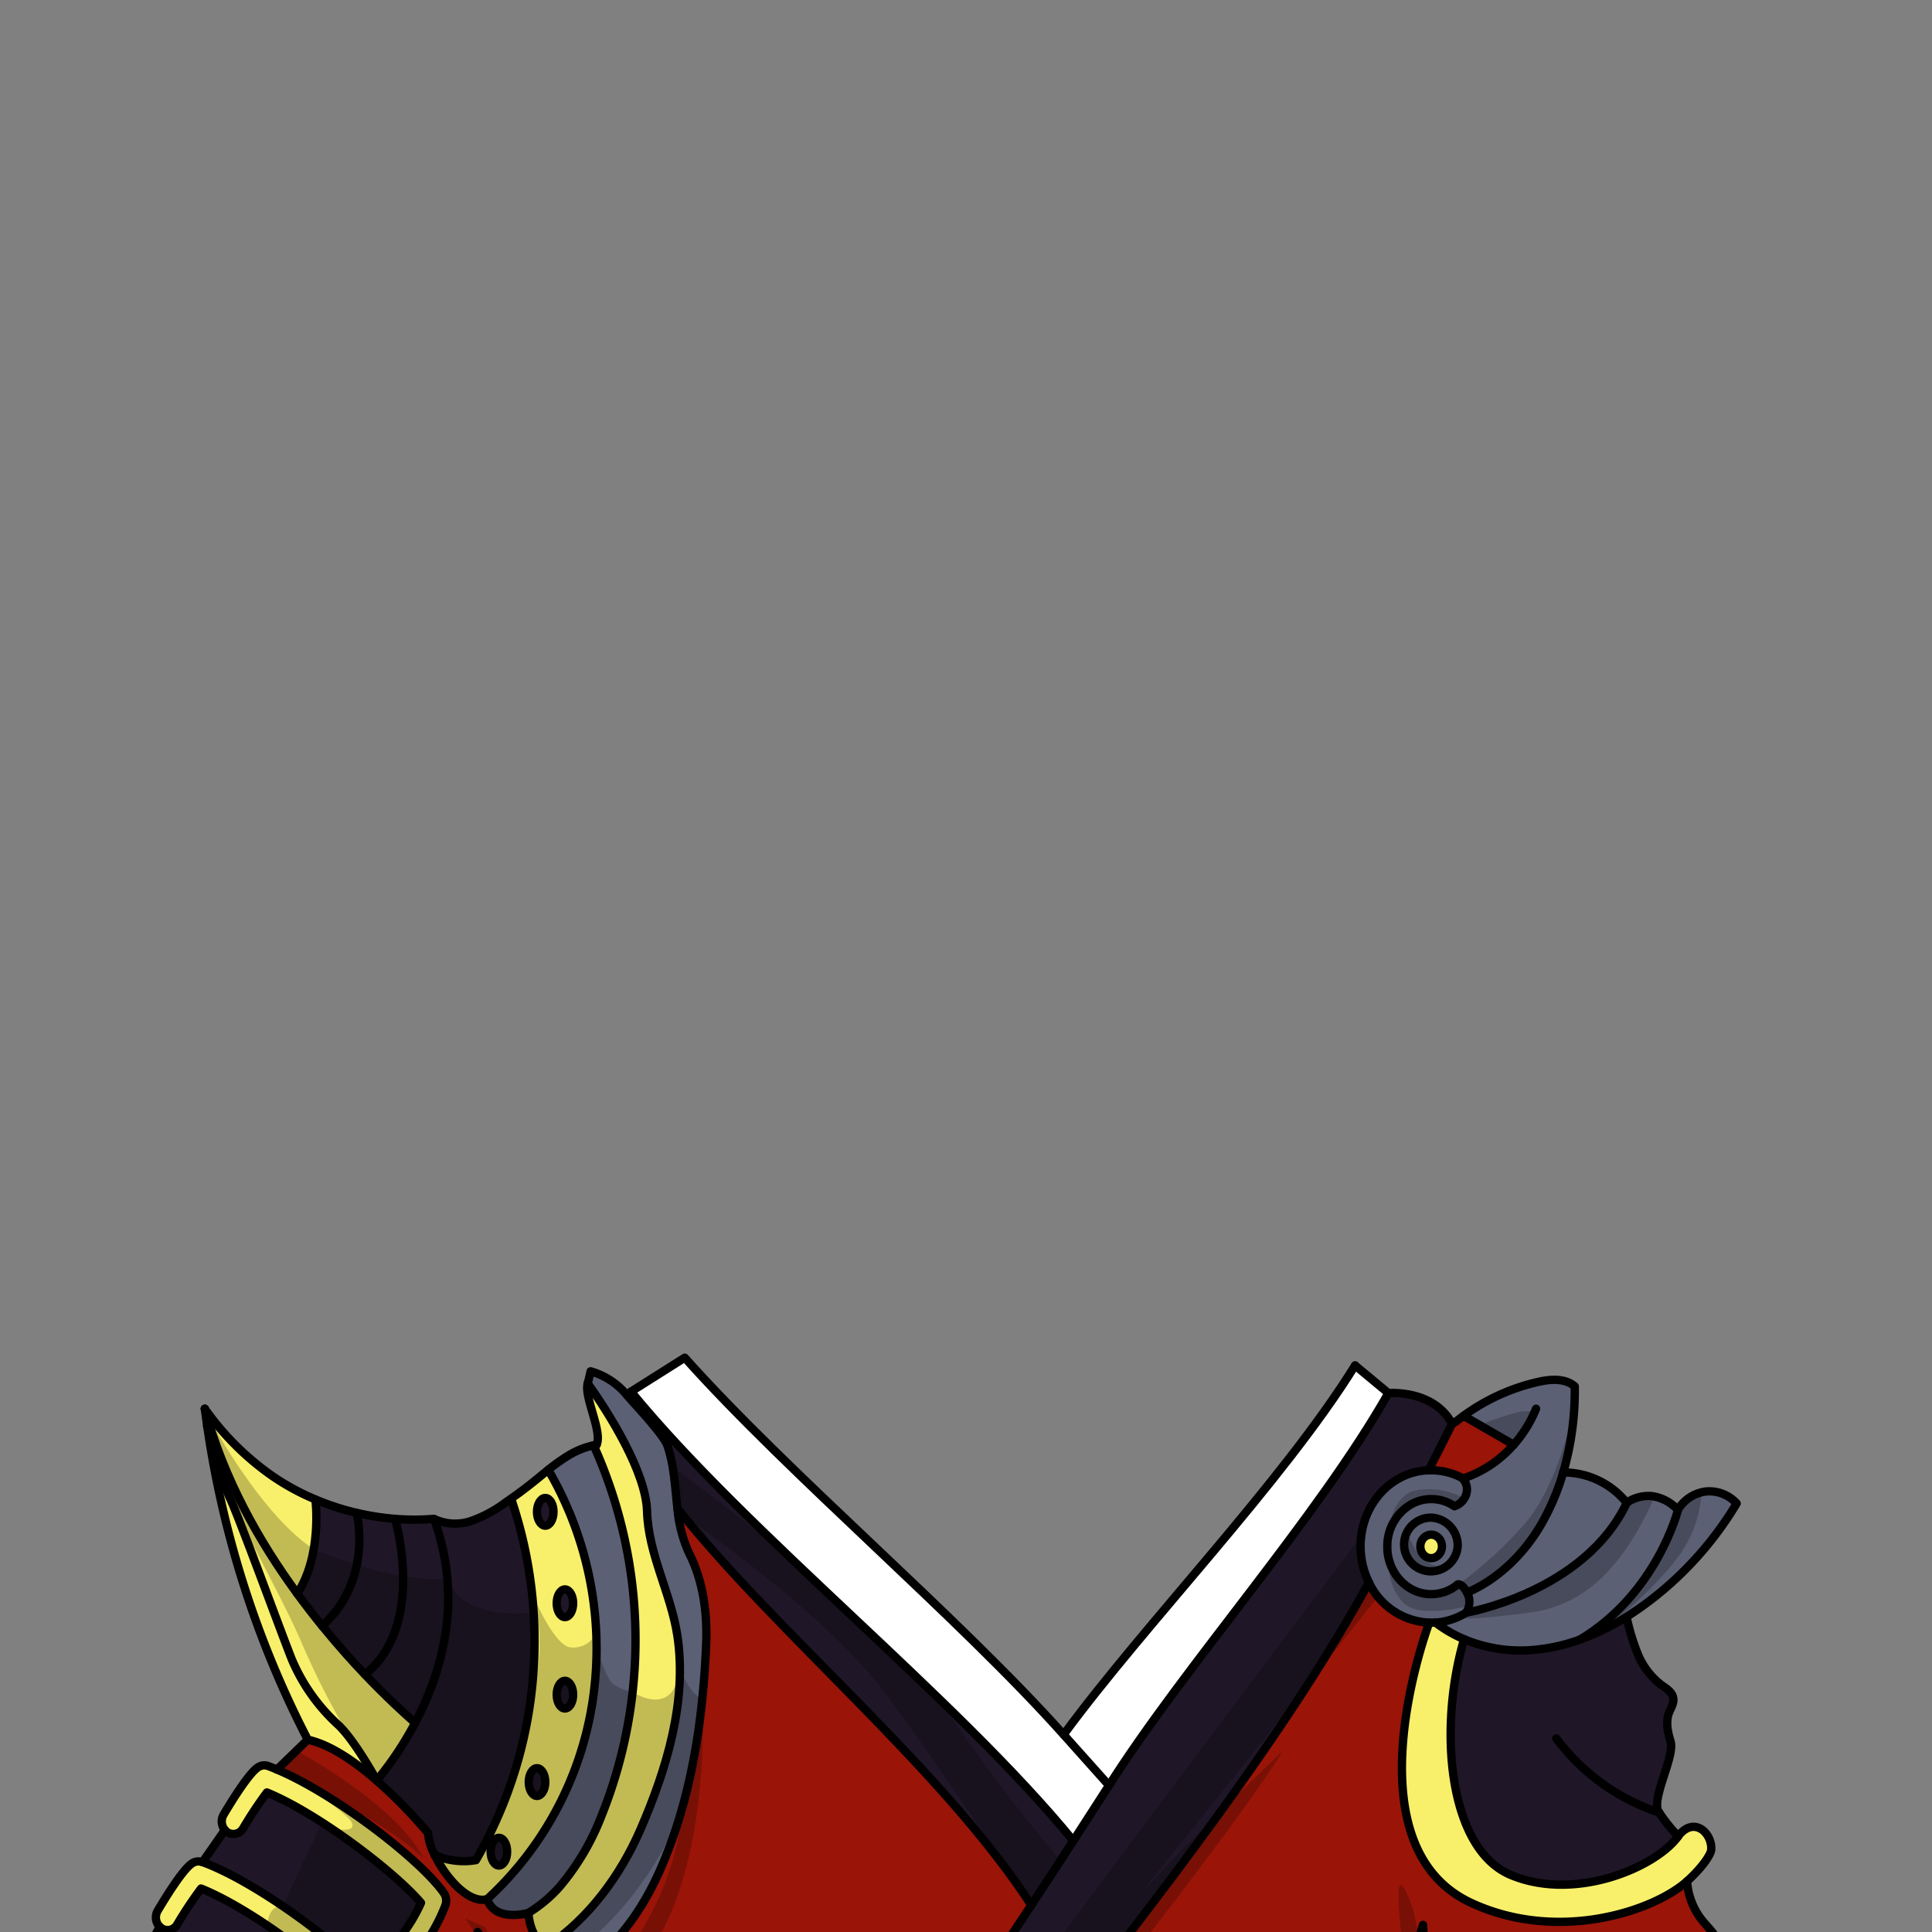 <svg xmlns="http://www.w3.org/2000/svg" viewBox="0 0 432 432">
  <rect x="0" y="0" width="432" height="432" fill="#808080" stroke="none"/>
  <defs>
    <style>.GUNDAN_OWL_OUTFIT_GUNDAN_OWL_OUTFIT_7_cls-1{isolation:isolate;}.GUNDAN_OWL_OUTFIT_GUNDAN_OWL_OUTFIT_7_cls-2{fill:#5b6074;}.GUNDAN_OWL_OUTFIT_GUNDAN_OWL_OUTFIT_7_cls-3{fill:#f8f06b;}.GUNDAN_OWL_OUTFIT_GUNDAN_OWL_OUTFIT_7_cls-4{fill:#1f1627;}.GUNDAN_OWL_OUTFIT_GUNDAN_OWL_OUTFIT_7_cls-5{fill:#9a1408;}.GUNDAN_OWL_OUTFIT_GUNDAN_OWL_OUTFIT_7_cls-6{fill:#fff;}.GUNDAN_OWL_OUTFIT_GUNDAN_OWL_OUTFIT_7_cls-7{fill:none;stroke:#000;stroke-linecap:round;stroke-linejoin:round;stroke-width:1.86px;}.GUNDAN_OWL_OUTFIT_GUNDAN_OWL_OUTFIT_7_cls-8{opacity:0.22;mix-blend-mode:multiply;}</style>
  </defs>
  <g class="GUNDAN_OWL_OUTFIT_GUNDAN_OWL_OUTFIT_7_cls-1">
    <g id="oufit">
      <path class="GUNDAN_OWL_OUTFIT_GUNDAN_OWL_OUTFIT_7_cls-2" d="M381.45,333.51a8.55,8.55,0,0,0-6.25,4.11,9.67,9.67,0,0,0-5.61-3.05,8.47,8.47,0,0,0-5.83,1.46,18.18,18.18,0,0,0-14.22-6.78A65.41,65.41,0,0,0,352.12,310c-2.22-1.93-5.41-1.67-8.2-1a45.2,45.2,0,0,0-16.65,7.61l11.21,6.47a26,26,0,0,1-11.39,7.57,3.6,3.6,0,0,1,.63,3.77,4.08,4.08,0,0,1-2.53,2.36,9.19,9.19,0,0,0-5.18-1.6,9.08,9.08,0,0,0-4.52,1.19,10.73,10.73,0,0,0-5.3,9.43c0,.18,0,.35,0,.53.25,5.62,4.55,10.11,9.81,10.11a9.21,9.21,0,0,0,5.93-2.18c.36-.16,1.32.28,2.1,1.89a5,5,0,0,1,.27.57,4.38,4.38,0,0,1-.49,3.9,14.92,14.92,0,0,1-6.83,2.22,28.72,28.72,0,0,0,6.38,3.71A32.66,32.66,0,0,0,341.83,369a40.76,40.76,0,0,0,11.31-2.33,56.06,56.06,0,0,0,10.57-5.14c1-.65,2-1.31,3-2a77.16,77.16,0,0,0,21.61-23.36A8.25,8.25,0,0,0,381.45,333.51ZM320,348.41a2.63,2.63,0,1,1,2.42-2.63A2.52,2.52,0,0,1,320,348.41Z" />
      <path class="GUNDAN_OWL_OUTFIT_GUNDAN_OWL_OUTFIT_7_cls-3" d="M322.43,345.78a2.43,2.43,0,1,0-2.42,2.63A2.53,2.53,0,0,0,322.43,345.78Z" />
      <path class="GUNDAN_OWL_OUTFIT_GUNDAN_OWL_OUTFIT_7_cls-3" d="M375.49,410.26a3.88,3.88,0,0,0-.23.33c-5,6.93-23,14.71-37.46,8.65-13.93-5.86-16.3-32.73-10.43-52.71a28.72,28.72,0,0,1-6.38-3.71c-.32,0-.66,0-1,0a3,3,0,0,1-.43,0h0s-18.75,49.7,9.49,62.7c19.39,8.92,40.62,1.82,48.15-4.88,3.44-3.07,5.34-6,5.41-7.08C382.88,410,379,406.13,375.49,410.26Z" />
      <path class="GUNDAN_OWL_OUTFIT_GUNDAN_OWL_OUTFIT_7_cls-2" d="M321,362.82c-.32,0-.66,0-1,0a3,3,0,0,1-.43,0,15.64,15.64,0,0,1-13.47-9,18.23,18.23,0,0,1-1.86-8.06c0-9.22,6.74-16.72,15.19-17H320a14.63,14.63,0,0,1,7,1.76,1,1,0,0,1,.11.15,3.6,3.6,0,0,1,.63,3.77,4.08,4.08,0,0,1-2.53,2.36,9.19,9.19,0,0,0-5.18-1.6,9.08,9.08,0,0,0-4.52,1.19,10.73,10.73,0,0,0-5.3,9.43c0,.18,0,.35,0,.53.25,5.62,4.55,10.11,9.81,10.11a9.21,9.21,0,0,0,5.93-2.18c.36-.16,1.32.28,2.1,1.89a5,5,0,0,1,.27.57,4.38,4.38,0,0,1-.49,3.9A14.92,14.92,0,0,1,321,362.82Z" />
      <path class="GUNDAN_OWL_OUTFIT_GUNDAN_OWL_OUTFIT_7_cls-4" d="M79.4,446.88C73.73,440.15,56.62,427,45,422.21a89.22,89.22,0,0,0-5.32,8,2.47,2.47,0,0,1-3.59.83l-.27-.21A50.73,50.73,0,0,0,30.28,445s1.72,4,14,12S71,467.19,71,467.19c2-3.25,4.07-6.48,6.09-9.73a2.44,2.44,0,0,1-.81-.49,3,3,0,0,1-.34-4A34.39,34.39,0,0,0,79.4,446.88Z" />
      <path class="GUNDAN_OWL_OUTFIT_GUNDAN_OWL_OUTFIT_7_cls-4" d="M90.63,431.57a35.41,35.41,0,0,0,3.5-6.12c-5.68-6.74-22.77-19.88-34.45-24.68a92.83,92.83,0,0,0-5.31,8,2.49,2.49,0,0,1-3.6.84,2.85,2.85,0,0,1-.48-.44l-5,7.17C58.2,421.1,79,436.83,84.51,444.73a2.09,2.09,0,0,1,.25.44q3-4.87,6.11-9.74A3,3,0,0,1,90.63,431.57Z" />
      <path class="GUNDAN_OWL_OUTFIT_GUNDAN_OWL_OUTFIT_7_cls-5" d="M327,330.48a1,1,0,0,1,.11.15,26,26,0,0,0,11.39-7.57l-11.21-6.47c-.56.4-1.12.83-1.67,1.27l-.9.53h0c-1.72,3.46-3.47,6.92-5.25,10.35H320A14.63,14.63,0,0,1,327,330.48Z" />
      <path class="GUNDAN_OWL_OUTFIT_GUNDAN_OWL_OUTFIT_7_cls-5" d="M402.78,478.65a194,194,0,0,1-13.43-22.78c-1.27-2.54-2.53-5.25-2.53-8.14,0-1.69.42-3.36.28-5.05s-1.05-3.5-2.59-3.75c.86-1.75.32-3.95-.69-5.58s-2.45-2.93-3.59-4.46a15.7,15.7,0,0,1-3-8.23c-7.53,6.7-28.76,13.8-48.15,4.88-28.24-13-9.49-62.7-9.49-62.7h0a15.64,15.64,0,0,1-13.47-9c-24,43.82-64.49,91.68-94.24,131.17h97.92c.35-.31.71-.63,1-.95l.3-.27.26-.25h0c-.16.49-.32,1-.49,1.45h4.17l85.76.39h4.83Z" />
      <path class="GUNDAN_OWL_OUTFIT_GUNDAN_OWL_OUTFIT_7_cls-5" d="M151.48,337.33a30.18,30.18,0,0,0,2.64,10.06c3.14,6.23,4.08,13.41,3.77,20.51-.76,17.42-3.45,35-10.49,50.69-5.11,11.4-13.46,21.67-24.65,25.32,0,0-3.8-4.34-.26-8.76h0c-4-1-4.36-7.39-4.36-7.39h0c-.4.1-7.46,2-9.19-3.1-2.71.73-5.84-1.54-8.37-4.63a27.17,27.17,0,0,1-3.34-5.21h0a13.06,13.06,0,0,1-1.51-4.93,108,108,0,0,0-11.46-11.76C79.48,394,73.88,390.07,68.82,389l-6.89,6.71C74.09,400.83,91.62,414,98.1,421.8c.43.52.81,1,1.14,1.49a3,3,0,0,1,.33,2.79,40.64,40.64,0,0,1-4.94,9.08,2.46,2.46,0,0,1-3.66.37.47.47,0,0,1-.1-.1q-3.06,4.88-6.11,9.74a3,3,0,0,1,.08,2.35,38.56,38.56,0,0,1-5,9.07,2.47,2.47,0,0,1-2,1,2.61,2.61,0,0,1-.86-.16c-2,3.25-4.06,6.48-6.09,9.73,0,0-14.42-2.2-26.68-10.18a76,76,0,0,0-2.06,7.55,54.8,54.8,0,0,1-2.42,8.63A25,25,0,0,0,38,477.52v4.6l.85,2.89H190.16q20.75-29.07,40.45-59C210.61,395.34,174.16,365.74,151.48,337.33Z" />
      <path class="GUNDAN_OWL_OUTFIT_GUNDAN_OWL_OUTFIT_7_cls-4" d="M371,405.3h0c-1.92-2.92,3.65-12.5,2.6-15.91-.63-2-1.09-4.28-.39-6.3.39-1.1,1.12-2.16,1-3.32-.19-1.42-1.56-2.21-2.67-3a16.7,16.7,0,0,1-5.38-7.21,48.81,48.81,0,0,1-2.39-8,56.06,56.06,0,0,1-10.57,5.14A40.76,40.76,0,0,1,341.83,369a32.66,32.66,0,0,1-14.46-2.49c-5.87,20-3.5,46.85,10.43,52.71,14.43,6.06,32.47-1.72,37.46-8.65A37,37,0,0,1,371,405.3Z" />
      <path class="GUNDAN_OWL_OUTFIT_GUNDAN_OWL_OUTFIT_7_cls-4" d="M310.45,311.5C294.75,339.19,265,372.41,248,399.19q-4,6.22-8,12.41c-26.2-32-72.71-68.46-98.9-100.43l-.86.84c1.6,1.91,8.12,8.72,9,11.22,1.55,4.52,1.7,9.38,2.25,14.09h0c22.68,28.41,59.13,58,79.13,88.67q-19.7,29.92-40.45,59h21.71c29.75-39.49,70.21-87.35,94.24-131.17a18.23,18.23,0,0,1-1.86-8.06c0-9.22,6.74-16.72,15.19-17,1.78-3.43,3.53-6.89,5.25-10.35C320.59,310.62,310.45,311.5,310.45,311.5Z" />
      <path class="GUNDAN_OWL_OUTFIT_GUNDAN_OWL_OUTFIT_7_cls-2" d="M154.12,347.39a30.18,30.18,0,0,1-2.64-10.06h0c-.55-4.71-.7-9.57-2.25-14.09-.86-2.5-7.38-9.31-9-11.22a16.2,16.2,0,0,0-8.17-5.38c-.19.91-.41,1.82-.66,2.72,4.89,6.82,13,19.88,13.26,28.5.28,9.8,5.36,18.37,6.8,28,2.18,14.62-2.44,29.75-8.24,43.15-4.57,10.53-11.67,20-20.74,26.1h0c-3.54,4.42.26,8.76.26,8.76,11.19-3.65,19.54-13.92,24.65-25.32,7-15.7,9.73-33.27,10.49-50.69C158.2,360.8,157.26,353.62,154.12,347.39Z" />
      <path class="GUNDAN_OWL_OUTFIT_GUNDAN_OWL_OUTFIT_7_cls-2" d="M134.46,406.13a105.7,105.7,0,0,0-1.72-82.95,18.25,18.25,0,0,0-5.75,2.34,40.52,40.52,0,0,0-4.4,3.14,79.2,79.2,0,0,1,9.88,52,75.54,75.54,0,0,1-23.54,44c1.73,5.12,8.79,3.2,9.19,3.1h0a30.61,30.61,0,0,0,7.12-6A55.23,55.23,0,0,0,134.46,406.13Z" />
      <path class="GUNDAN_OWL_OUTFIT_GUNDAN_OWL_OUTFIT_7_cls-4" d="M111.56,410.93c-1,0-1.85,1.4-1.85,3.12s.83,3.09,1.85,3.09,1.84-1.38,1.84-3.09S112.57,410.93,111.56,410.93Z" />
      <path class="GUNDAN_OWL_OUTFIT_GUNDAN_OWL_OUTFIT_7_cls-4" d="M126.32,361.59c1,0,1.85-1.39,1.85-3.1s-.83-3.1-1.85-3.1-1.84,1.39-1.84,3.1S125.31,361.59,126.32,361.59Z" />
      <path class="GUNDAN_OWL_OUTFIT_GUNDAN_OWL_OUTFIT_7_cls-4" d="M126.32,375.83c-1,0-1.84,1.39-1.84,3.1s.83,3.1,1.84,3.1,1.85-1.38,1.85-3.1S127.34,375.83,126.32,375.83Z" />
      <path class="GUNDAN_OWL_OUTFIT_GUNDAN_OWL_OUTFIT_7_cls-4" d="M121.93,335c-1,0-1.86,1.39-1.86,3.1s.84,3.1,1.86,3.1,1.84-1.39,1.84-3.1S122.94,335,121.93,335Z" />
      <path class="GUNDAN_OWL_OUTFIT_GUNDAN_OWL_OUTFIT_7_cls-4" d="M120.07,395.37c-1,0-1.84,1.39-1.84,3.1s.82,3.11,1.84,3.11,1.86-1.4,1.86-3.11S121.09,395.37,120.07,395.37Z" />
      <path class="GUNDAN_OWL_OUTFIT_GUNDAN_OWL_OUTFIT_7_cls-4" d="M114.26,335.15q-.47.36-1,.69a29.14,29.14,0,0,1-7.74,4.24,11.08,11.08,0,0,1-8.5-.41,55.32,55.32,0,0,1-8.73,0,59.57,59.57,0,0,1-8.58-1.35,57.07,57.07,0,0,1-9.22-3s1.61,12.37-4.06,21.07q2.77,3.81,5.57,7.21c3.33,4.09,6.59,7.73,9.56,10.87,4.75,5,8.79,8.68,11.22,10.81a76.29,76.29,0,0,1-8.58,12.88A108,108,0,0,1,95.7,409.88a13.06,13.06,0,0,0,1.51,4.93h0a16.28,16.28,0,0,0,9.21,1.12,97.49,97.49,0,0,0,12.88-42.41A98.76,98.76,0,0,0,114.26,335.15Z" />
      <path class="GUNDAN_OWL_OUTFIT_GUNDAN_OWL_OUTFIT_7_cls-6" d="M303,305.32c-16.31,26.24-47,57.77-65.17,82.54-23.34-26.15-61.36-58.14-84.7-84.27l-12,7.58c26.19,32,72.7,68.46,98.9,100.43q4-6.18,8-12.41c17-26.78,46.79-60,62.49-87.69Z" />
      <path class="GUNDAN_OWL_OUTFIT_GUNDAN_OWL_OUTFIT_7_cls-3" d="M84.51,444.73C79,436.83,58.2,421.1,45.27,416.36l-.08,0a2.47,2.47,0,0,0-1.92.11c-.56.29-2.26,1.13-8,10.75a3,3,0,0,0,.51,3.68l.27.21a2.47,2.47,0,0,0,3.59-.83,89.22,89.22,0,0,1,5.32-8C56.62,427,73.73,440.15,79.4,446.88A34.39,34.39,0,0,1,75.89,453a3,3,0,0,0,.34,4,2.44,2.44,0,0,0,.81.49,2.61,2.61,0,0,0,.86.16,2.47,2.47,0,0,0,2-1,38.56,38.56,0,0,0,5-9.07,3,3,0,0,0-.08-2.35A2.09,2.09,0,0,0,84.51,444.73Z" />
      <path class="GUNDAN_OWL_OUTFIT_GUNDAN_OWL_OUTFIT_7_cls-3" d="M98.1,421.8c-6.48-7.82-24-21-36.17-26.12-.68-.3-1.36-.57-2-.8A2.47,2.47,0,0,0,58,395c-.55.28-2.26,1.14-8,10.75a3,3,0,0,0,.29,3.45,2.85,2.85,0,0,0,.48.44,2.49,2.49,0,0,0,3.6-.84,92.83,92.83,0,0,1,5.31-8c11.68,4.8,28.77,17.94,34.45,24.68a35.41,35.41,0,0,1-3.5,6.12,3,3,0,0,0,.24,3.86.47.47,0,0,0,.1.1,2.46,2.46,0,0,0,3.66-.37,40.64,40.64,0,0,0,4.94-9.08,3,3,0,0,0-.33-2.79C98.91,422.81,98.53,422.32,98.1,421.8Z" />
      <path class="GUNDAN_OWL_OUTFIT_GUNDAN_OWL_OUTFIT_7_cls-3" d="M151.48,365.89c-1.44-9.67-6.52-18.24-6.8-28-.25-8.62-8.37-21.68-13.26-28.5-.82,3.16,3.33,10.77,2,13.71l-.66.12a105.7,105.7,0,0,1,1.72,82.95,55.23,55.23,0,0,1-9.2,15.61,30.61,30.61,0,0,1-7.12,6s.38,6.42,4.36,7.39c9.07-6.05,16.17-15.57,20.74-26.1C149,395.64,153.66,380.51,151.48,365.89Z" />
      <path class="GUNDAN_OWL_OUTFIT_GUNDAN_OWL_OUTFIT_7_cls-3" d="M122.59,328.66c-1,.8-2,1.63-3,2.44-1.73,1.39-3.51,2.75-5.32,4a98.76,98.76,0,0,1,5,38.38,97.49,97.49,0,0,1-12.88,42.41,16.28,16.28,0,0,1-9.21-1.12,27.17,27.17,0,0,0,3.34,5.21c2.53,3.09,5.66,5.36,8.37,4.63a75.54,75.54,0,0,0,23.54-44A79.2,79.2,0,0,0,122.59,328.66Zm-11,88.48c-1,0-1.85-1.38-1.85-3.09s.83-3.12,1.85-3.12,1.84,1.4,1.84,3.12S112.57,417.14,111.56,417.14Zm8.51-15.56c-1,0-1.84-1.4-1.84-3.11s.82-3.1,1.84-3.1,1.86,1.39,1.86,3.1S121.09,401.58,120.07,401.58Zm1.86-60.43c-1,0-1.86-1.39-1.86-3.1s.84-3.1,1.86-3.1,1.84,1.39,1.84,3.1S122.94,341.15,121.93,341.15ZM126.32,382c-1,0-1.84-1.38-1.84-3.1s.83-3.1,1.84-3.1,1.85,1.39,1.85,3.1S127.34,382,126.32,382Zm0-20.44c-1,0-1.84-1.39-1.84-3.1s.83-3.1,1.84-3.1,1.85,1.39,1.85,3.1S127.34,361.59,126.32,361.59Z" />
      <path class="GUNDAN_OWL_OUTFIT_GUNDAN_OWL_OUTFIT_7_cls-3" d="M46.33,318.86v0A221.83,221.83,0,0,0,68.82,389c5.06,1.1,10.66,5,15.42,9.15h0a76.29,76.29,0,0,0,8.58-12.88c-2.43-2.13-6.47-5.82-11.22-10.81-3-3.14-6.23-6.78-9.56-10.87q-2.79-3.4-5.57-7.21c5.67-8.7,4.06-21.07,4.06-21.07A53.2,53.2,0,0,1,60.84,330a61.74,61.74,0,0,1-15.05-15v0C46,316.27,46.14,317.55,46.33,318.86Z" />
      <path class="GUNDAN_OWL_OUTFIT_GUNDAN_OWL_OUTFIT_7_cls-7" d="M310.45,311.5C294.75,339.19,265,372.41,248,399.19q-4,6.22-8,12.41-4.66,7.22-9.4,14.4-19.7,29.92-40.45,59" />
      <path class="GUNDAN_OWL_OUTFIT_GUNDAN_OWL_OUTFIT_7_cls-7" d="M211.87,485c29.75-39.49,70.21-87.35,94.24-131.17" />
      <path class="GUNDAN_OWL_OUTFIT_GUNDAN_OWL_OUTFIT_7_cls-7" d="M237.83,387.86c18.18-24.77,48.86-56.3,65.17-82.54" />
      <path class="GUNDAN_OWL_OUTFIT_GUNDAN_OWL_OUTFIT_7_cls-7" d="M140.25,312l.86-.84,12-7.58c23.34,26.13,61.36,58.12,84.7,84.27,3.37,3.77,6.74,7.56,10.13,11.33" />
      <path class="GUNDAN_OWL_OUTFIT_GUNDAN_OWL_OUTFIT_7_cls-7" d="M240,411.6c-26.2-32-72.71-68.46-98.9-100.43" />
      <path class="GUNDAN_OWL_OUTFIT_GUNDAN_OWL_OUTFIT_7_cls-7" d="M151.48,337.33c22.68,28.41,59.12,58,79.13,88.67" />
      <path class="GUNDAN_OWL_OUTFIT_GUNDAN_OWL_OUTFIT_7_cls-7" d="M61.93,395.68,68.82,389c5.06,1.1,10.66,5,15.42,9.15A108,108,0,0,1,95.7,409.88a13.06,13.06,0,0,0,1.51,4.93" />
      <path class="GUNDAN_OWL_OUTFIT_GUNDAN_OWL_OUTFIT_7_cls-7" d="M118.12,427.76c-.4.1-7.46,2-9.19-3.1-2.71.73-5.84-1.54-8.37-4.63a27.17,27.17,0,0,1-3.34-5.21" />
      <path class="GUNDAN_OWL_OUTFIT_GUNDAN_OWL_OUTFIT_7_cls-7" d="M122.5,435.14c-4-1-4.36-7.39-4.36-7.39" />
      <path class="GUNDAN_OWL_OUTFIT_GUNDAN_OWL_OUTFIT_7_cls-7" d="M133.4,323.06c1.35-2.94-2.8-10.55-2-13.71.25-.9.47-1.81.66-2.72a16.2,16.2,0,0,1,8.17,5.38c1.6,1.91,8.12,8.72,9,11.22,1.55,4.52,1.7,9.38,2.25,14.09h0a30.18,30.18,0,0,0,2.64,10.06c3.14,6.23,4.08,13.41,3.77,20.51-.76,17.42-3.45,35-10.49,50.69-5.11,11.4-13.46,21.67-24.65,25.32,0,0-3.8-4.34-.26-8.76" />
      <path class="GUNDAN_OWL_OUTFIT_GUNDAN_OWL_OUTFIT_7_cls-7" d="M131.42,309.35c4.89,6.82,13,19.88,13.26,28.5.28,9.8,5.36,18.37,6.8,28,2.18,14.62-2.44,29.75-8.24,43.15-4.57,10.53-11.67,20-20.74,26.1h0" />
      <path class="GUNDAN_OWL_OUTFIT_GUNDAN_OWL_OUTFIT_7_cls-7" d="M132.74,323.18a105.7,105.7,0,0,1,1.72,82.95,55.23,55.23,0,0,1-9.2,15.61,30.61,30.61,0,0,1-7.12,6h0" />
      <path class="GUNDAN_OWL_OUTFIT_GUNDAN_OWL_OUTFIT_7_cls-7" d="M122.59,328.66a79.2,79.2,0,0,1,9.88,52,75.54,75.54,0,0,1-23.54,44" />
      <path class="GUNDAN_OWL_OUTFIT_GUNDAN_OWL_OUTFIT_7_cls-7" d="M97.21,414.81h0a16.28,16.28,0,0,0,9.21,1.12,97.49,97.49,0,0,0,12.88-42.41,98.76,98.76,0,0,0-5-38.38" />
      <path class="GUNDAN_OWL_OUTFIT_GUNDAN_OWL_OUTFIT_7_cls-7" d="M133.4,323.06l-.66.12a18.25,18.25,0,0,0-5.75,2.34,40.52,40.52,0,0,0-4.4,3.14c-1,.8-2,1.63-3,2.44-1.73,1.39-3.51,2.75-5.32,4q-.47.36-1,.69a29.14,29.14,0,0,1-7.74,4.24,11.08,11.08,0,0,1-8.5-.41,55.32,55.32,0,0,1-8.73,0,59.57,59.57,0,0,1-8.58-1.35,57.07,57.07,0,0,1-9.22-3A53.2,53.2,0,0,1,60.84,330a61.74,61.74,0,0,1-15.05-15" />
      <path class="GUNDAN_OWL_OUTFIT_GUNDAN_OWL_OUTFIT_7_cls-7" d="M46.34,318.89A221.83,221.83,0,0,0,68.82,389" />
      <path class="GUNDAN_OWL_OUTFIT_GUNDAN_OWL_OUTFIT_7_cls-7" d="M45.8,315c.17,1.31.34,2.59.53,3.9" />
      <path class="GUNDAN_OWL_OUTFIT_GUNDAN_OWL_OUTFIT_7_cls-7" d="M97.06,339.67c6.57,18,1.76,34.23-4.24,45.57a76.29,76.29,0,0,1-8.58,12.88" />
      <path class="GUNDAN_OWL_OUTFIT_GUNDAN_OWL_OUTFIT_7_cls-7" d="M92.82,385.24c-2.43-2.13-6.47-5.82-11.22-10.81-3-3.14-6.23-6.78-9.56-10.87q-2.79-3.4-5.57-7.21C58,344.8,50,330.64,45.8,315v0" />
      <path class="GUNDAN_OWL_OUTFIT_GUNDAN_OWL_OUTFIT_7_cls-7" d="M90.87,435.43a.47.47,0,0,0,.1.1,2.46,2.46,0,0,0,3.66-.37,40.64,40.64,0,0,0,4.94-9.08,3,3,0,0,0-.33-2.79c-.33-.48-.71-1-1.14-1.49-6.48-7.82-24-21-36.17-26.12-.68-.3-1.36-.57-2-.8A2.47,2.47,0,0,0,58,395c-.55.28-2.26,1.14-8,10.75a3,3,0,0,0,.29,3.45,2.85,2.85,0,0,0,.48.44,2.49,2.49,0,0,0,3.6-.84,92.83,92.83,0,0,1,5.31-8c11.68,4.8,28.77,17.94,34.45,24.68a35.41,35.41,0,0,1-3.5,6.12A3,3,0,0,0,90.87,435.43Z" />
      <path class="GUNDAN_OWL_OUTFIT_GUNDAN_OWL_OUTFIT_7_cls-7" d="M84.76,445.17a2.09,2.09,0,0,0-.25-.44C79,436.83,58.2,421.1,45.27,416.36l-.08,0a2.47,2.47,0,0,0-1.92.11c-.56.29-2.26,1.13-8,10.75a3,3,0,0,0,.51,3.68l.27.21a2.47,2.47,0,0,0,3.59-.83,89.22,89.22,0,0,1,5.32-8C56.62,427,73.73,440.15,79.4,446.88A34.39,34.39,0,0,1,75.89,453a3,3,0,0,0,.34,4,2.44,2.44,0,0,0,.81.49,2.61,2.61,0,0,0,.86.16,2.49,2.49,0,0,0,2-1,39,39,0,0,0,5-9.08A3,3,0,0,0,84.76,445.17Z" />
      <path class="GUNDAN_OWL_OUTFIT_GUNDAN_OWL_OUTFIT_7_cls-7" d="M50.29,409.19l-5,7.17" />
      <path class="GUNDAN_OWL_OUTFIT_GUNDAN_OWL_OUTFIT_7_cls-7" d="M77,457.46c-2,3.25-4.06,6.48-6.09,9.73,0,0-14.42-2.2-26.68-10.18s-14-12-14-12a50.73,50.73,0,0,1,5.49-14.18" />
      <path class="GUNDAN_OWL_OUTFIT_GUNDAN_OWL_OUTFIT_7_cls-7" d="M44.27,457a76,76,0,0,0-2.06,7.55,54.8,54.8,0,0,1-2.42,8.63A25,25,0,0,0,38,477.52v4.6l.85,2.89H315.07l85.76.39h4.83l-2.88-6.75a194,194,0,0,1-13.43-22.78c-1.27-2.54-2.53-5.25-2.53-8.14,0-1.69.42-3.36.28-5.05s-1.05-3.5-2.59-3.75c.86-1.75.32-3.95-.69-5.58s-2.45-2.93-3.59-4.46a15.7,15.7,0,0,1-3-8.23" />
      <path class="GUNDAN_OWL_OUTFIT_GUNDAN_OWL_OUTFIT_7_cls-7" d="M120.32,459.85c-.23-.6-7.73-19.56-10.61-23.67L106.79,432" />
      <path class="GUNDAN_OWL_OUTFIT_GUNDAN_OWL_OUTFIT_7_cls-7" d="M70.53,335.28s1.61,12.37-4.06,21.07" />
      <path class="GUNDAN_OWL_OUTFIT_GUNDAN_OWL_OUTFIT_7_cls-7" d="M79.75,338.29s3.79,14.92-7.71,25.27" />
      <path class="GUNDAN_OWL_OUTFIT_GUNDAN_OWL_OUTFIT_7_cls-7" d="M88.33,339.64s7.07,23.76-6.72,34.77" />
      <path class="GUNDAN_OWL_OUTFIT_GUNDAN_OWL_OUTFIT_7_cls-7" d="M84.24,398.12s-4.94-9.05-8.68-12.49a41.87,41.87,0,0,1-10.3-14.57c-2.36-5.91-11.72-31.57-13.72-35.78s-5-15.67-5.2-16.39v0" />
      <path class="GUNDAN_OWL_OUTFIT_GUNDAN_OWL_OUTFIT_7_cls-7" d="M123.77,338.05c0,1.71-.83,3.1-1.84,3.1s-1.86-1.39-1.86-3.1.84-3.1,1.86-3.1S123.77,336.34,123.77,338.05Z" />
      <ellipse class="GUNDAN_OWL_OUTFIT_GUNDAN_OWL_OUTFIT_7_cls-7" cx="126.32" cy="358.49" rx="1.84" ry="3.1" />
      <ellipse class="GUNDAN_OWL_OUTFIT_GUNDAN_OWL_OUTFIT_7_cls-7" cx="126.32" cy="378.93" rx="1.84" ry="3.1" />
      <path class="GUNDAN_OWL_OUTFIT_GUNDAN_OWL_OUTFIT_7_cls-7" d="M121.93,398.47c0,1.71-.84,3.11-1.86,3.11s-1.84-1.4-1.84-3.11.82-3.1,1.84-3.1S121.93,396.76,121.93,398.47Z" />
      <path class="GUNDAN_OWL_OUTFIT_GUNDAN_OWL_OUTFIT_7_cls-7" d="M113.4,414.05c0,1.71-.83,3.09-1.84,3.09s-1.85-1.38-1.85-3.09.83-3.11,1.85-3.11S113.4,412.33,113.4,414.05Z" />
      <path class="GUNDAN_OWL_OUTFIT_GUNDAN_OWL_OUTFIT_7_cls-7" d="M324.69,318.38c-1.72,3.46-3.47,6.92-5.25,10.35" />
      <ellipse class="GUNDAN_OWL_OUTFIT_GUNDAN_OWL_OUTFIT_7_cls-7" cx="320.01" cy="345.78" rx="2.42" ry="2.63" />
      <path class="GUNDAN_OWL_OUTFIT_GUNDAN_OWL_OUTFIT_7_cls-7" d="M325.94,345.78a6,6,0,1,1-5.93-6.43A6.2,6.2,0,0,1,325.94,345.78Z" />
      <path class="GUNDAN_OWL_OUTFIT_GUNDAN_OWL_OUTFIT_7_cls-7" d="M327.82,360.6a14.92,14.92,0,0,1-6.83,2.22c-.32,0-.66,0-1,0a3,3,0,0,1-.43,0,15.64,15.64,0,0,1-13.47-9,18.23,18.23,0,0,1-1.86-8.06c0-9.22,6.74-16.72,15.19-17H320a14.63,14.63,0,0,1,7,1.76,1,1,0,0,1,.11.15,3.6,3.6,0,0,1,.63,3.77,4.08,4.08,0,0,1-2.53,2.36,9.19,9.19,0,0,0-5.18-1.6,9.08,9.08,0,0,0-4.52,1.19,10.73,10.73,0,0,0-5.3,9.43c0,.18,0,.35,0,.53.25,5.62,4.55,10.11,9.81,10.11a9.21,9.21,0,0,0,5.93-2.18c.36-.16,1.32.28,2.1,1.89a5,5,0,0,1,.27.57A4.38,4.38,0,0,1,327.82,360.6Z" />
      <path class="GUNDAN_OWL_OUTFIT_GUNDAN_OWL_OUTFIT_7_cls-7" d="M343.46,315a27.52,27.52,0,0,1-5,8.05,26,26,0,0,1-11.39,7.57" />
      <path class="GUNDAN_OWL_OUTFIT_GUNDAN_OWL_OUTFIT_7_cls-7" d="M321,362.82a28.72,28.72,0,0,0,6.38,3.71A32.66,32.66,0,0,0,341.83,369a40.76,40.76,0,0,0,11.31-2.33,56.06,56.06,0,0,0,10.57-5.14c1-.65,2-1.31,3-2a77.16,77.16,0,0,0,21.61-23.36,8.25,8.25,0,0,0-6.9-2.67,8.55,8.55,0,0,0-6.25,4.11,9.67,9.67,0,0,0-5.61-3.05,8.47,8.47,0,0,0-5.83,1.46,18.18,18.18,0,0,0-14.22-6.78" />
      <path class="GUNDAN_OWL_OUTFIT_GUNDAN_OWL_OUTFIT_7_cls-7" d="M327.82,360.6s26.43-4.51,35.94-24.57" />
      <path class="GUNDAN_OWL_OUTFIT_GUNDAN_OWL_OUTFIT_7_cls-7" d="M353.14,366.69c17.39-10.32,22.06-29.07,22.06-29.07" />
      <line class="GUNDAN_OWL_OUTFIT_GUNDAN_OWL_OUTFIT_7_cls-7" x1="327.27" y1="316.59" x2="338.48" y2="323.06" />
      <path class="GUNDAN_OWL_OUTFIT_GUNDAN_OWL_OUTFIT_7_cls-7" d="M303,305.32l7.45,6.18s10.14-.88,14.24,6.88h0l.9-.53c.55-.44,1.11-.87,1.67-1.27A45.2,45.2,0,0,1,343.92,309c2.79-.63,6-.89,8.2,1a65.41,65.41,0,0,1-2.58,19.23,53.45,53.45,0,0,1-4.74,11.3c-3.93,6.9-9.85,12.62-16.76,15.58" />
      <path class="GUNDAN_OWL_OUTFIT_GUNDAN_OWL_OUTFIT_7_cls-7" d="M327.37,366.53c-5.87,20-3.5,46.85,10.43,52.71,14.43,6.06,32.47-1.72,37.46-8.65a3.88,3.88,0,0,1,.23-.33c3.51-4.13,7.39-.23,7.14,3.32-.07,1.11-2,4-5.41,7.08-7.53,6.7-28.76,13.8-48.15,4.88-28.24-13-9.49-62.7-9.49-62.7" />
      <path class="GUNDAN_OWL_OUTFIT_GUNDAN_OWL_OUTFIT_7_cls-7" d="M363.71,361.55a48.81,48.81,0,0,0,2.39,8,16.7,16.7,0,0,0,5.38,7.21c1.11.79,2.48,1.58,2.67,3,.16,1.16-.57,2.22-1,3.32-.7,2-.24,4.27.39,6.3,1.05,3.41-4.52,13-2.6,15.91" />
      <path class="GUNDAN_OWL_OUTFIT_GUNDAN_OWL_OUTFIT_7_cls-7" d="M375.26,410.59A37,37,0,0,1,371,405.3" />
      <path class="GUNDAN_OWL_OUTFIT_GUNDAN_OWL_OUTFIT_7_cls-7" d="M371,405.3h0a47.17,47.17,0,0,1-23-16.58" />
      <path class="GUNDAN_OWL_OUTFIT_GUNDAN_OWL_OUTFIT_7_cls-7" d="M311.48,452.62l6.71-22.21a137.81,137.81,0,0,1-6.79,53.13h0" />
      <g class="GUNDAN_OWL_OUTFIT_GUNDAN_OWL_OUTFIT_7_cls-8">
        <path d="M46,315.7s11.69,22.56,24.15,30.7c8.34,3.54,19.32,7,29.89,6.69,3.9,9.85,19.49,7.43,19.49,7.43s3.08,26.63-13.1,55.42a65,65,0,0,1-9.21-.48l-1.92-5.88S87,399.6,84.07,398C81.84,394,74.61,384,67.52,367.5S43.93,325.06,46,315.7Z" />
        <path d="M119,356.35s4.83,11.64,8.56,12a5.54,5.54,0,0,0,5.36-2.55s2,9.39,4.39,10.89a10.89,10.89,0,0,0,4.21,1.67s9.18,6.19,10.56-5.36c2.2,6.08,5,7,5,7s1.57,27.39-7.06,47.69-25.18,24.9-25.18,24.9,25.15-17.85,27.71-48.15c-8.26,21-25,35-31.25,35.07l1.25-4.42s-4.53-1.19-4.26-7.84c-5.13,1.68-8,.69-9.63-3-3.31,1.18-11.49-6.55-11.45-9.7C104.51,413.48,126.82,380.88,119,356.35Z" />
        <path d="M120.76,459.85s-3.79-11.45-4.7-14.68-7.69-14.31-7.69-14.31L104,428.94s7.21,10.23,9.59,17.13,4.11,11.23,4.11,11.23-9.1-6.6-16.37-9.85-10.46,0-10.46,0,15.42,3.45,20.71,10.63,5.93,9.92,5.93,9.92S99.11,457.6,93,462.32s-8.62,11.62-8,11.62,18-.76,25.24,0,8,.88,8,.88l-2.36,8.86.19,1.33h3.09s.32-6.45,1.18-12.06A75,75,0,0,0,120.76,459.85Z" />
        <path d="M72,407.47,63.2,426.2s-3.06-.6-3.43,4.34c-3.88,6.62-12.92,16.56-15.5,26.47-1.92,11.12-3.56,21.77-3.56,21.77s5.8-14.73,9.58-15.67l3.79-.94s10.74,6.07,16.36,4.93c6-8.63,6.6-9.64,6.6-9.64s2.42,1.08,5-4.11,3.5-6,2.74-8.18c5.1-8.13,5.88-10,5.88-10s1.74,2.85,4.9-1.28,4.19-6.92,4.23-9.21-15.87-16-21.33-19.55-10.53-6.51-10.53-6.51,19.49,9.56,26.76,16.92c-6.06-12.15-28.4-24.07-28.4-24.07l-4.14,4S72.61,401.73,77.34,406,74.21,409.6,72,407.47Z" />
        <path d="M306.46,484.54s.18,1.15,3.36-14.87a194.35,194.35,0,0,0,3.79-32.95c0-3.55-2.77-22.32,1.46-12.21s2.66,34.53,2.66,35.18-2.66,13.79-2.66,13.79,9.45-19.17,13.81-29.41c-2.91,19.17-7.83,28.73-7.83,28.73s23-13,36.43-17.44,22.06,2,22.06,2-49.09,13.62-55,22.94c-3,2.89-3.47,4.71-3.47,4.71Z" />
        <path d="M150.4,328s47.24,34.19,62,55.59,24.75,32.29,24.75,32.29L230.61,426s-18.45-28.25-32.4-47.07S152,338.29,152,338.29Z" />
        <path d="M304.25,343.6s-48.8,64.84-75.46,100.71-33,40.7-33,40.7h19.69s56.71-70.07,71.43-93.56C262.47,414.79,254,424.66,254,424.66L308.15,357S303,350.83,304.25,343.6Z" />
        <path d="M310.45,349.42s-.11,5.86,3.62,9.2,14.4.44,14.4.44.23-3.61-2.22-4.88C323.25,356.16,315.51,359.43,310.45,349.42Z" />
        <path d="M314.83,342.63s1.17,5.11,4.91,7,5.69-2,5.69-2-2.86,5.56-6.72,4.52S312.81,347.57,314.83,342.63Z" />
        <path d="M327.09,334.89a16,16,0,0,0-10.56-1.62c-5.77,1.23-6.08,10.08-6.08,10.08s2.08-8,9.29-7.87a15,15,0,0,1,5.69,1.2S327.16,336.37,327.09,334.89Z" />
        <path d="M351.38,317.19s-3.33,15.23-10.24,23.3a91.72,91.72,0,0,1-14.89,13.69s1.92,1.11,2.23,1.95C339,350,343.66,344,346.88,337.62S351.38,317.19,351.38,317.19Z" />
        <path d="M363.76,336s3.16-2.64,6.27-1.38c-7.08,15.69-15.44,24.33-28.16,26s-15.33,1.22-15.33,1.22l3.51-1.58s16.48-3.86,25.88-13.71C363,338.13,363.76,336,363.76,336Z" />
        <path d="M380.49,333.68a27.36,27.36,0,0,1-4.75,13.76c-4.61,6.51-14.91,16-19,17.4,9.45-8.86,15.47-18.41,17-22.81s1.81-4.41,1.81-4.41S377.28,333.77,380.49,333.68Z" />
        <path d="M331.39,318.38s3.77-1.41,6.86-2.29a9.51,9.51,0,0,1,4.91-.35s-2.5,5.29-5.14,7.32c-4.56-2.9-7.18-4.41-7.18-4.41Z" />
      </g>
    </g>
  </g>
</svg>